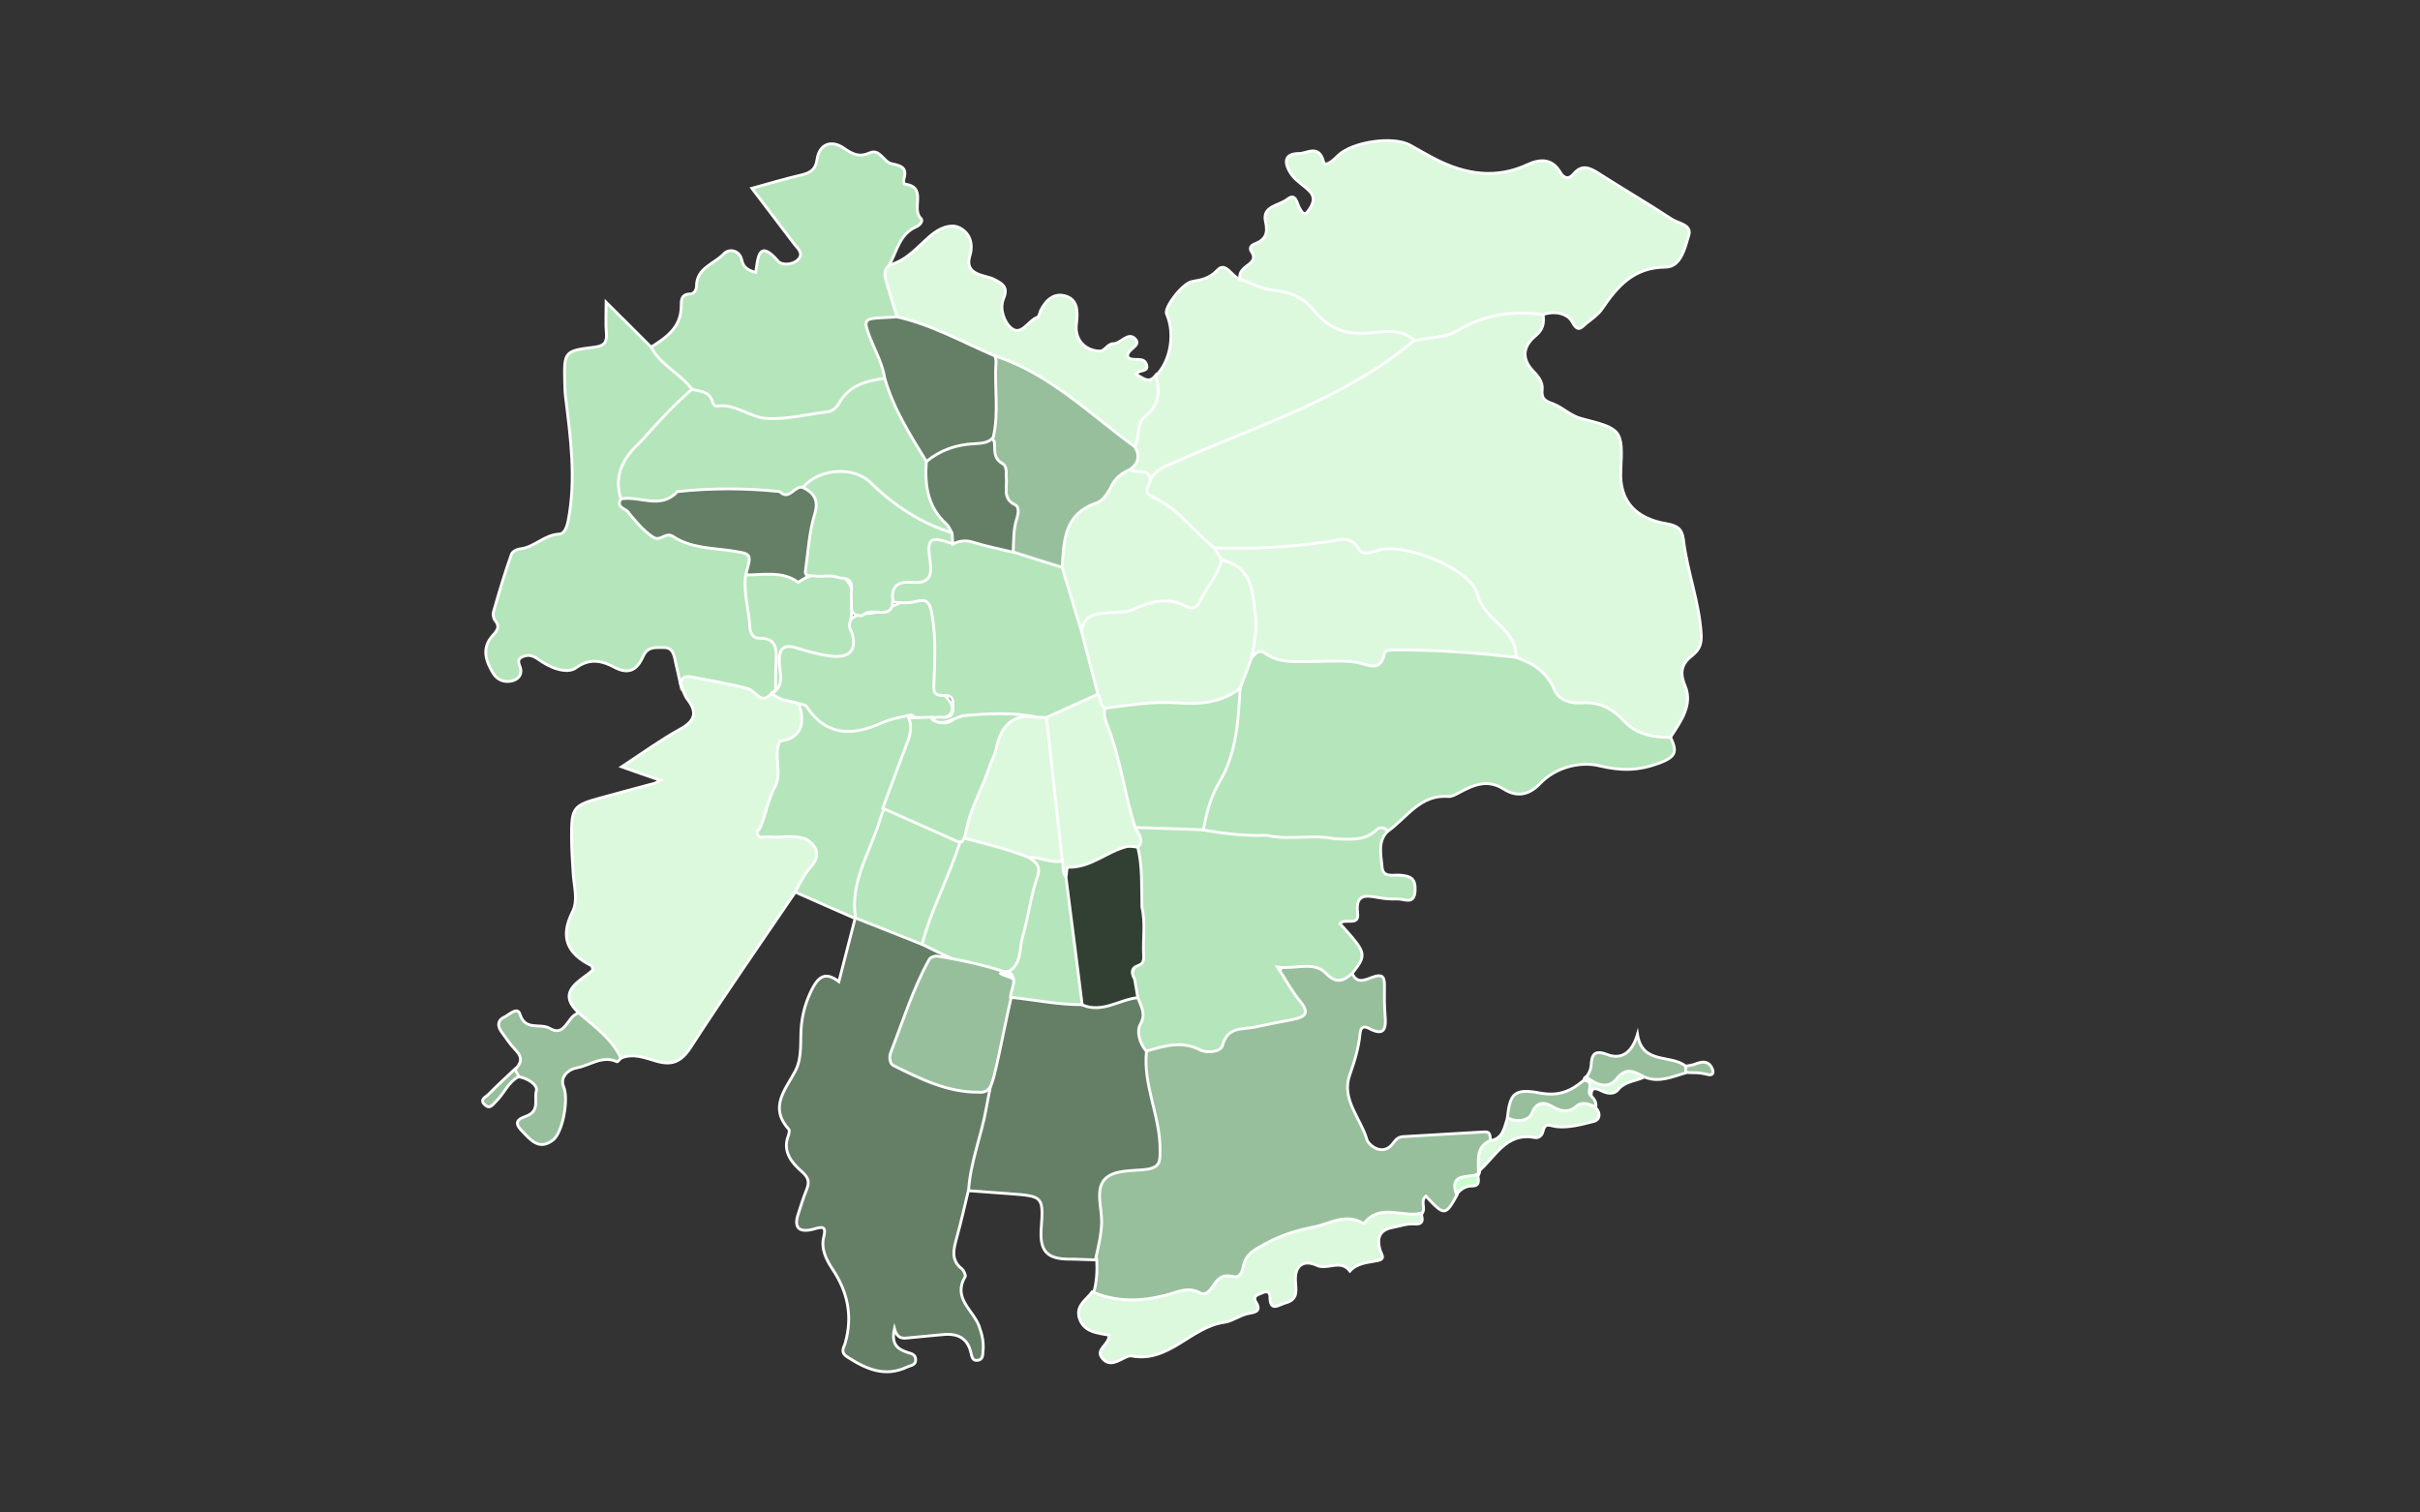 <?xml version="1.0" encoding="utf-8"?>
<!-- Generator: Adobe Illustrator 18.0.0, SVG Export Plug-In . SVG Version: 6.00 Build 0)  -->
<!DOCTYPE svg PUBLIC "-//W3C//DTD SVG 1.1//EN" "http://www.w3.org/Graphics/SVG/1.1/DTD/svg11.dtd">
<svg version="1.1" id="Capa_1" xmlns="http://www.w3.org/2000/svg" xmlns:xlink="http://www.w3.org/1999/xlink" x="0px" y="0px"
	 viewBox="0 0 1280 800" enable-background="new 0 0 1280 800" xml:space="preserve">
<rect x="0" y="0" width="1280" height="800" fill="#333333" stroke="none"/>
<g id="_x3C_Grupo_x3E_">
	<path id="LC" fill="#DCF9DD" stroke="#FFFFFF" stroke-width="1.5" stroke-miterlimit="10" d="M816.2,166.4c0.6,4.5,0,8-4.1,11.3
		c-5.9,4.9-7.8,11.3-1.6,18.1c2.8,2.9,5.7,6.1,5.2,10.4c-0.6,4.9,2,6.1,5.8,7.4c5.2,2,9.3,6.4,14.9,7.8c21.3,5.5,22,5.7,20.9,27.5
		c-0.9,17,8.8,25.5,24.1,28.1c5.5,0.9,8.3,2.6,9,8.3c2,17,8.4,33,9.4,50.1c0.3,4.8-0.7,8.1-4.6,11.2c-5.5,4.2-7.1,8.7-3.9,16.2
		c4.2,10-2.3,18.8-7.7,27.1c-10,5.7-18.3-0.1-25.1-5.8c-7.2-6.1-14.3-10-23.9-10c-4.8,0-9.9-1.6-12-5.8
		c-5.2-9.3-13.8-14.6-22.2-20.4c-2.9-6.8-6.5-12.9-12.6-17.5c-2.6-2-4.8-4.8-5.8-8c-4.3-13.8-14.9-20-27.8-24.5
		c-9.6-3.3-18.8-6.5-29-3.8c-1.3,0.3-2.9,0.3-3.9-0.3c-13.8-9.3-28.3-2.5-42.5-1.9c-11.9,0.6-23.8,1.3-35.7-0.3
		c-7.1-3.6-13-9-18.6-14.6c-4.2-4.2-8.4-8.6-13.9-11c-5.9-2.8-7.5-7-4.3-12.9c2.8-5.8,8-8.6,13.6-10.9c29.7-12.5,59.3-25.5,89-38
		c5.9-2.5,11.2-5.7,15.2-10.9c6.1-8,15.7-10.9,24.1-15.7c14.3-4.1,28.3-9.1,42.2-14.1C798.4,160.9,808.1,161.2,816.2,166.4z"/>
	<path id="SB" fill="#657F67" stroke="#FFFFFF" stroke-width="1.5" stroke-miterlimit="10" d="M512.2,629.7
		c-2,8.4-3.9,16.8-6.2,25.1c-1.6,5.9-3.2,11.6,2.6,16.2c1.2,0.9,2.3,3.5,1.9,4.3c-6.8,11.3,4.3,17.7,7.4,26.2
		c1.6,4.5,2.6,8.8,2,13.5c-0.1,1.9-0.1,4.2-2.8,4.5c-2.8,0.4-3-1.9-3.5-3.8c-1.9-8.7-8-10.7-15.9-9.7c-5.7,0.6-11.3,1-16.8,1.6
		c-3,0.3-6.2,1-7.8-4.8c-2,8.7,2.2,11,7.1,12.6c2,0.6,3.9,1,4.1,3.5c0.3,3.3-2.6,3.2-4.6,4.2c-11.7,5.5-21.7,1-31.6-5.4
		c-3.9-2.6-1.7-4.9-1-7.5c3.9-13.9,1.4-26.7-6.7-38.8c-3.2-4.8-6.2-10.6-4.8-16.7c1.7-6.5-0.7-5.9-5.2-4.6c-7.4,2-10.9-0.3-8.1-8.3
		c1.3-4.1,2.6-8.3,4.2-12.2c1.6-4.1,1.6-6.4-2.5-10c-4.9-4.3-10.3-10.3-7.1-18.7c0.4-1.2,0.9-3,0.3-3.6c-10.6-11.7-1.7-21,3.5-30.9
		c3.9-7.5,2.3-16.2,3.2-24.3c0.7-6.7,2.5-12.6,5.5-18.7c3.5-6.8,7.1-9.7,14.3-4.2c3-11.7,5.8-22.6,8.6-33.5c0.4-0.3,0.9-0.6,1.3-0.9
		c13.2,1.3,23.8,9.4,35.9,13.3c14.6,6.2,29.4,12.5,45.4,14.8c5.4,4.5,3.2,10,2.2,15.4c-6.2,31-12.8,61.9-20.7,92.5
		C515.4,623.9,514.5,627.1,512.2,629.7z"/>
	<path id="PA" fill="#97BF9B" stroke="#FFFFFF" stroke-width="1.5" stroke-miterlimit="10" d="M715.2,514.9c2.8,6.1,7.4,3,11,1.9
		c4.5-1.6,6.1-0.6,6.1,4.2c-0.1,5.4-0.1,10.6,0.3,15.9c0.6,6.8,0,11.6-8.6,7c-2.6-1.4-4.3-0.6-4.6,2.5c-0.7,7.7-2.9,14.9-5.5,22.2
		c-4.6,12.8,5.8,22.8,9.1,34.2c0.9,2.9,8.7,9.6,14.3,1.3c1.2-1.7,2.8-2.8,4.9-2.9c14.2-0.9,28.4-1.6,42.8-2.5
		c3.8-0.3,2.9,2.6,3.5,4.8c-1.4,5.7-4.8,10.6-5.9,16.2c0,0.6-0.3,1.2-0.6,1.7c-2.6,4.8-11,3.3-11.3,10.6
		c-6.2,11.2-6.7,11.2-16.5,0.7c-3.2,2.5,0.1,6.4-2,9.1c-0.4,0.9-1.3,2.5-1.6,2.3c-12.5-3.8-23.6,5.9-35.8,3.5
		c-4.5-0.9-8.6-0.9-12.5,1.6c-4.9,3-9.9,5.4-15.9,3.5c-2.5-0.7-4.8-0.1-6.2,1.9c-2.9,4.1-7.1,5.7-11.6,7.2c-2.3,0.7-4.5,2-5.4,4.2
		c-2.9,7.2-7.5,11.7-15.5,13.6c-4.2,0.9-6.5,7.1-11.7,6.8c-17.2-1.3-33.9,8.1-51.3,2c-2.6-0.9-6.4-0.3-6.2-4.8
		c1.6-5.5,1.9-11.3,1.6-17c-2-13.2,0-26.4,0.9-39.4c0.4-6.8,7-8.1,12.6-9.3c17.5-4.1,17.5-3.9,16.4-21.9c-0.6-8.7-4.3-16.7-4.9-25.2
		c-0.3-4.6-1.4-9.1,0.4-13.8c7.2-6.5,15.5-8.6,24.8-5.7c7.2,2.2,13.5,2.8,18.1-5.1c2.2-3.5,6.7-4.1,10.6-4.6
		c7.5-1.2,14.9-2.8,22.5-4.2c5.2-1,7.1-3.2,3.8-8.1c-1.2-1.6-2.3-3.2-3.3-4.9c-2-3.9-7.1-7.5-4.3-12.3c2.3-3.9,7.8-2.5,12-2.6
		c5.4-0.3,10.7,0.1,15.1,3.9C707.3,515.9,711.5,513.9,715.2,514.9z"/>
	<path id="LB" fill="#DCF9DD" stroke="#FFFFFF" stroke-width="1.5" stroke-miterlimit="10" d="M816.2,166.4
		c-15.9-2-30.7-0.4-45.1,8.4c-6.4,3.9-15.2,3.6-22.9,5.4c-10.4-1.4-21-1.6-31.6-1.4c-6.2,0.1-12.3-1.3-16.2-6.1
		c-10.7-13-25.4-17.2-40.9-20c-3-0.6-5.4-1-3.5-4.8c-0.9-3,0.7-5.1,2.9-6.8c2.5-2,5.9-3.9,3-8c-1.3-1.9-0.1-3.3,1.3-3.9
		c6.1-2.3,7.7-5.5,6.1-12.3c-1.7-8,7.4-8.1,11.7-11.6c4.5-3.5,4.9,2.3,6.4,4.8c1,1.7,2.3,4.3,4.1,2c2.3-2.9,4.8-7,1.4-10.7
		c-3.3-3.6-8-5.8-10.6-10.3c-3.6-6.1-2.2-9.9,4.8-9.9c4.3,0,10.6-5.1,13,4.5c0.9,3,5.7-1.4,7.7-3.5c7.5-7.2,29.1-10.4,38.1-5.4
		c4.3,2.5,8.7,4.9,13,7.2c16.1,8.3,32.5,10.9,49.4,2.9c6.7-3,12.8-2.9,17,4.3c1.9,3.2,4.5,3.9,7.1,0.7c4.3-5.1,8.4-3.2,13-0.3
		c12.9,8.3,26.1,15.9,38.8,24.3c3.5,2.3,10.9,2.9,9,8.7c-2,6.7-4.2,16.7-12.3,16.7c-16.8,0.1-25.4,10.1-33.6,22.2
		c-2,2.9-5.2,5.1-8.1,7.4c-2.8,2.3-4.5,5.4-7.8-0.9C829,165.8,822.2,164.2,816.2,166.4z"/>
	<path id="MAI" fill="#DCF9DD" stroke="#FFFFFF" stroke-width="1.5" stroke-miterlimit="10" d="M306.2,535.8
		c-10.4-9.4-3.2-14.9,4.6-20.4c1-0.7,2-1.7,2.9-2.5c-0.4-1-0.6-1.9-1-2.2c-12.6-6.2-16.7-14.9-9.9-28.4c3-5.9,0.9-13,0.4-19.7
		c-0.4-6.7-0.9-13.3-0.9-19.9c-0.1-15.7,0.9-16.8,16.2-20.9c9.3-2.5,18.6-5.1,27.8-7.5c0.9-0.3,1.6-0.9,2.9-1.6
		c-6.4-2.2-12.3-4.2-20.4-7.1c11.3-7.4,20.7-14.3,30.9-19.9c7.8-4.3,9.4-8.7,3.9-15.8c-1.7-2.3-2.5-5.4-3.6-8.1
		c-1.6-5.8,2.6-6.2,6.2-5.7c11,1.7,22.2,2.8,32.5,7.2c3.2,1.4,6.1,2,9.3,1.6c5.2,2,11.2,2.6,15.7,6.5c4.9,10.7,2.5,17.8-8.1,23.9
		c-5.4,5.8-0.9,13.2-3.3,19.4c-2.6,8-7.2,15.4-8.6,23.8c2.5,4.8,7,2.2,10.6,2.6c3.9,0.4,7.8-0.1,11.7,1.2c11,6.8,11.3,7.7,4.1,18.3
		c-2.8,4.1-4.6,8.8-9.4,11.2c-18.6,27.4-37.5,54.5-55.4,82.2c-5.1,7.8-10,9.7-18.4,7.2c-5.8-1.7-11.9-4.2-18.3-1.6
		C320.7,551.9,311.8,545.4,306.2,535.8z"/>
	<path id="PÑ" fill="#B5E5BA" stroke="#FFFFFF" stroke-width="1.5" stroke-miterlimit="10" d="M802,347.7c9,3.2,16.2,7.7,20.3,17.4
		c2.2,5.2,8.3,7.1,14.5,6.7c9.1-0.7,16.1,2.9,22.5,9.9c6.2,6.7,15.2,8.4,24.3,8.3c3.3,7,3.5,10.1-5.9,13.6
		c-11.3,4.2-20.3,4.2-32,1.4c-9.7-2.3-22.8,0.6-31.3,9.6c-5.8,6.1-12.3,7-18.8,2.9c-9-5.8-16.4-2.2-24.1,1.9c-1.7,0.9-3.6,2-5.5,1.9
		c-14.9-1.2-21.9,11.3-32,18.4c-9.3,4.6-18.6,9-29.4,5.9c-11.4-1.9-23-0.6-34.5-0.7c-11.2,0.1-22.3,0.4-33-3.6
		c-4.6-7.2-1.7-14.5,1.9-20.6c10.3-17.5,12.9-36.8,14.9-56.4c2.3-6.2,3.5-12.9,7.4-18.6c2.3-3,5.5-4.1,8.8-2.5
		c11,5.1,22.8,3.5,34.3,3.6c4.3,0.1,8.7-0.3,12.9,0.6c5.2,1.2,9.7,1.2,13.6-3.2c2.9-3.2,7.1-3,11.2-3.3c17.2-1,34.3,2.6,51.6,2.2
		C797.1,343.2,800,344.6,802,347.7z"/>
	<path id="PUD" fill="#B5E5BA" stroke="#FFFFFF" stroke-width="1.5" stroke-miterlimit="10" d="M408.4,366.4
		c-5.8,7.2-8.6-1-12.9-2.2c-9.9-2.6-19.9-4.2-29.9-6.2c-3-0.6-5.2,0.3-5.7,3.8c-0.9-3.9-1.7-7.7-2.6-11.6c-0.7-3.6-1.4-7.8-6.2-7.7
		c-3.9,0.1-8.4-0.9-10.9,4.6c-2.9,6.5-7,10.3-15.5,5.7c-5.5-2.9-12.3-5.2-20,0.4c-4.9,3.6-14.1-0.1-20-4.5c-2.9-2-5.2-2.6-8.1-1.4
		c-3.9,1.6-1.7,4.1-1.2,6.5c0.7,3.6-1.7,5.7-4.8,6.4c-3.9,0.9-7.5-0.6-9.6-3.8c-3.9-6.4-6.5-13.3-0.6-20c2.5-2.8,4.3-4.8,1.4-8.3
		c-0.9-1.2-1.2-3.3-0.7-4.8c2.9-10.1,5.9-20.3,9.4-30.1c0.4-1.4,3-2.8,4.8-2.9c7.4-0.9,12.6-7.4,20.4-7.8c2.8-0.1,4.1-3.6,4.8-7
		c4.3-22,1.3-43.9-1.4-65.8c-0.3-2.3-0.3-4.6-0.4-7c-0.4-16.8-0.4-17.1,15.9-19.1c5.5-0.7,6.5-3,6.1-7.8c-0.4-4.6-0.1-9.3-0.1-15.9
		c8.4,8.4,16.1,15.9,23.6,23.5c8,7,17.8,12.2,22.6,22.3c-8,11.3-18.8,19.9-27.8,30.4c-10.6,6.1-11.2,15.9-10.4,26.5
		c0.3,3.9,2.8,5.8,5.4,7.7c5.9,10.7,17.5,10.9,27.2,13.5c7.5,2,15.4,3.8,23.3,4.9c14.5,2.2,14.8,2.3,12.6,16.8
		c-0.6,7.4,0.4,14.6,1.7,21.7c0.4,2.6,1,5.7,3.9,6.5c10.3,3.5,10.4,11.6,10,20.3c-0.1,3.6,0.3,7.4-1.6,10.7
		C410.6,366.1,409.7,366.5,408.4,366.4z"/>
	<path id="QUIL" fill="#B5E5BA" stroke="#FFFFFF" stroke-width="1.5" stroke-miterlimit="10" d="M366,205.9
		c-6.2-8.4-16.7-12.8-21.6-22.3c8.1-5.1,15.7-10.4,15.9-21.3c0-3.5-0.1-6.7,4.8-6.8c2.3-0.1,3.3-2.5,3.3-4.3
		c0.1-9.7,9.6-11.6,14.6-17.1c2.5-2.6,8.1-2,9.3,3.3c0.9,4.1,3.2,5.5,7.4,6.7c1.2-7.2,1.3-18.3,12-5.8c1.6,1.9,7.2,2,10.1-0.7
		c3.6-3.3,0.4-5.9-1.6-8.4c-7.2-9.4-14.5-19-22.5-29.6c9.4-2.6,17.8-5.1,26.4-7.1c4.8-1.2,7.4-3,8.1-8.4c1.2-7.8,7.4-10.4,14.2-5.7
		c4.5,3.2,8.1,4.9,13.5,2.5c5.5-2.5,7.4,4.8,11.7,5.7c4.8,1,8.4,1.9,6.5,8c-0.3,0.9,0.1,2.8,0.4,2.8c12.3,1.4,3.2,13.2,8.6,18.1
		c1.4,1.4-0.7,3.8-2.6,4.5c-8.8,3.9-10.1,13-14.2,20.3c0.4,5.9,1.6,11.7,3.6,17.4c1.2,3.3,2.5,7,0.6,10.6
		c-13.5,5.5-13.3,5.5-7.8,20.3c1.3,3.6,3.2,7.2,2,11.3c-1.6,3-4.8,3.2-7.5,4.1c-3.8,1.2-8.3,2-10.6,5.1
		c-12.8,16.7-31.4,16.7-48.7,14.3C389.3,221.4,374.9,218.1,366,205.9z"/>
	<path id="FLO" fill="#B5E5BA" stroke="#FFFFFF" stroke-width="1.5" stroke-miterlimit="10" d="M636.4,439c11,1.9,22.2,3.3,33.5,2.8
		c11.9,2.9,24.2-0.7,36.2,1.9c7.7,0.1,15.7,1.4,22-4.8c1.7-1.7,4.2-1.4,5.9,0.7c-5.5,5.5-3.5,12.5-3,18.8c0.3,6.1,6.1,4.2,9.4,4.5
		c5.5,0.4,8.4,1.6,8.1,8c-0.3,8-5.7,4.5-9.3,4.6c-3.3,0.1-6.7-0.1-9.9-0.7c-6.7-1.2-12.5-2.3-11.2,8.3c0.9,7.1-7,2.3-9.4,5.4
		c14.2,15.7,14.5,16.2,6.4,26.5c-4.8,4.1-8.4,5.4-13.9-0.3c-6.4-6.5-15.7-1.9-25.5-3.2c4.6,7.1,7.8,13.2,12.2,18.4
		c5.2,6.4,1.7,8.1-3.9,9.3c-6.8,1.3-13.6,2.6-20.4,4.1c-6.7,1.3-14.3-0.4-17,9.7c-0.9,3.5-8.3,4.2-11.9,2.3
		c-10-5.1-19.1-1.9-28.6,0.7c-7.2-2.8-6.5-9.1-5.7-14.6c0.7-4.8,0.7-9.1-1-13.5c-1-3.6-2.2-7.2-2-11c7.1-11.7,6.8-24.5,4.3-37.4
		c-1-10-1.2-20-2.3-30c2-4.3-2.9-9.7,2.2-13.5C613.6,433.5,625.1,435.4,636.4,439z"/>
	<path id="PIN" fill="#657F67" stroke="#FFFFFF" stroke-width="1.5" stroke-miterlimit="10" d="M601.9,527.7
		c1.4,4.5,4.6,8.3,1.2,14.2c-2,3.6-0.4,10,3.3,14.2c-1.9,18,7.4,34.5,7.2,52.5c0,5.8-0.1,8.8-7,9.9c-7.7,1-17.7,0-22.5,5.5
		c-4.8,5.7-1.2,15.2-1.4,23c-0.3,6.7-1.9,13-3.3,19.4c-4.6-0.1-9.3-0.4-13.8-0.4c-11.7,0-15.7-4.2-14.9-15.9
		c1.2-17.2,1.2-17.4-16.7-18.7c-7.2-0.6-14.5-1-21.7-1.6c0.9-14.9,6.7-28.8,9.3-43.3c3.5-19.7,8.6-39.1,13-58.8
		c7.2-4.6,14.6,0,22-0.3c4.9-0.3,9.7,1.4,14.6,2c5.9,1.7,11.6,0.6,17.5-0.9C592.9,527.4,597.3,524.8,601.9,527.7z"/>
	<path id="VI" fill="#DCF9DD" stroke="#FFFFFF" stroke-width="1.5" stroke-miterlimit="10" d="M655.8,147.7c6.1,2,11.9,5.4,18.1,5.9
		c9,0.7,16.1,4.3,21.4,11c7.4,9,16.2,12.5,28,11.6c8.3-0.6,17.4-2.9,24.8,3.8c-36.8,31-82.5,44.8-125.4,63.9
		c-5.4,2.5-11.4,3.9-14.1,10c-3.9-1.3-8.6-1-11.3-5.1c0.1-4.5,2.6-8.7,1.6-13.3c0.3-7.7,2.2-14.8,7.8-20.4
		c4.6-4.8,2.8-11.2,4.8-16.5c7.7-7.7,10.1-22.3,5.5-32.6c-1.4-3.2,8.3-16.1,13.5-17.1c5.2-0.9,9.3-1.6,13.6-6.2
		C648.3,138.3,651.6,146.4,655.8,147.7z"/>
	<path id="HUE" fill="#DCF9DD" stroke="#FFFFFF" stroke-width="1.5" stroke-miterlimit="10" d="M611.3,198.5
		c2.3,8.3,2,15.8-5.5,21.6c-5.2,4.1-2.5,11.2-5.8,16.1c-5.4,0.9-8.6-3-12-5.9c-19.4-16.2-39.3-31.7-63.6-40.3
		c-14.9-6.1-29.3-13.6-44.6-18.6c-2.2-0.7-4.3-1.4-5.4-3.9c-1.7-5.7-3.5-11.2-5.1-16.8c-1-3.6-2.8-7.5,1.3-10.6
		c9-2.3,14.8-9.6,21.3-15.2c4.9-4.3,10.6-6.4,14.8-4.8c5.5,2.2,8.6,8,6.2,15.5c-2.9,10.1,8.4,9.9,12.6,12c6.1,3,7.5,4.9,5.2,10.7
		c-2.2,5.5,0.9,12,3.2,14.3c5.9,6.4,9.7-3,14.8-4.8c0.9-0.3,1.2-2.3,1.7-3.5c2.8-5.7,7.2-9.6,13.3-7.7c6.5,2,6.4,8.4,5.7,14.3
		c-1.2,8.3,3.9,14.2,11.7,14.8c3.5,0.3,4.3-3.8,7.7-3.9c4.1,0,7.8-6.5,11.6-2.6s-4.9,5.4-3.9,9.7c2.8,2.8,8.7-0.9,10,4.2
		c1,3.9-3.9,2.2-5.8,4.8C604.7,199.9,607.6,203.3,611.3,198.5z"/>
	<path id="CERR" fill="#B5E5BA" stroke="#FFFFFF" stroke-width="1.5" stroke-miterlimit="10" d="M412.5,392
		c10.4-1.2,14.1-8.6,9.9-20c5.8-3,8.8,1.7,11.4,4.9c6.5,7.7,13.8,8.7,23,5.8c8.4-2.8,16.7-6.5,25.9-5.2c4.6,4.5,2.9,9.7,1,14.6
		c-4.5,11.6-9,23.2-12.9,35.1c-4.3,11.4-8.1,23.2-13,34.3c-3.5,7.8-0.9,16.5-5.1,24.1l-0.6,0.1c-10.6-4.6-21.2-9.3-31.6-13.9
		c2.5-4.2,4.5-8.8,7.7-12.5c5.7-6.2,4.9-10.9-1.7-15.4c-6.5-2.6-13.3-0.6-19.9-1.3c-2.3-0.3-6.2,1.9-6.1-3.2
		c2.6,0.3,5.2-16.2,9.6-23.6C413.8,408.3,408.9,399.6,412.5,392z"/>
	<g id="PH">
		<path id="PH_1_" fill="#97BF9B" stroke="#FFFFFF" stroke-width="1.5" stroke-miterlimit="10" d="M306.2,535.8
			c8.1,7.2,17.5,13.5,22.2,23.9c-0.7,0.7-1.7,2-2,1.9c-7.8-3.6-14.2,1.9-21.2,3.2c-5.2,0.9-9.1,5.4-7.1,10
			c2.8,6.4-0.4,24.3-5.7,28.3c-7.4,5.5-11.7-0.1-16.5-5.1c-5.7-5.8,1-6.8,3.5-8.1c6.1-2.9,3-8.8,4.3-12.9c0.9-3-4.5-6.7-9.1-7.4
			c-1.7-0.7-3.3-1.6-2.2-3.9c3.2-3.2,4.2-6.1,0.6-10c-3-3-5.4-6.7-8-10.3c-2-3-1.7-5.9,1.7-7.4c2.6-1.2,7-5.8,8.3-1.6
			c2.8,9.1,10.7,4.6,15.7,7.5c8.1,4.9,9.3-5.9,14.6-7.8C305.5,535.9,305.8,535.8,306.2,535.8z"/>
		<path id="PH_2_" fill="#97BF9B" stroke="#FFFFFF" stroke-width="1.5" stroke-miterlimit="10" d="M272.3,565.5
			c0.7,1.3,1.4,2.6,2.2,3.9c-5.7,2.8-7.7,8.8-11.9,12.9c-1.9,1.7-3.3,4.8-6.2,2c-3-2.8,0.7-4.1,1.9-5.4
			C262.8,574.3,267.6,570,272.3,565.5z"/>
	</g>
	<g id="PIR">
		<path id="PIR_2_" fill="#DCF9DD" stroke="#FFFFFF" stroke-width="1.5" stroke-miterlimit="10" d="M577.7,683.3
			c12.6,5.4,25.4,5.2,38.4,1.9c6.1-1.4,12-5.1,18.7-1.3c2.5,1.4,5.1-1,6.5-3.3c2.5-3.8,4.9-6.8,10.4-5.5c4.8,1.2,5.4-3.2,6.1-6.1
			c1.6-6.2,6.1-8.1,11.2-11c8.3-4.6,16.4-7.1,25.8-9c8.8-1.7,16.5-7.4,25.8-2.2c0.3,0.1,0.9,0.3,0.9,0.3c8.4-10.9,20.1-3,30.1-5.4
			c0.9,3,1.7,6.1-3.5,5.7c-4.1-0.3-7.8,1.2-11.7,1.9c-7.1,1.4-8.1,5.9-6.5,11.7c0.6,2.3,3.3,4.9-1.3,5.8c-5.2,1-10.7,1.2-14.6,5.5
			c-4.9-6.5-12-0.4-17.5-3c-6.8-3.2-11.6,0-11.3,7.8c0.1,4.8,1.9,10.1-5.1,12c-3.8,1-8.4,5.2-8.4-3.3c0-3-2.3-2.8-4.2-1.9
			c-1.9,0.9-5.2,1.4-3.2,4.8c3.5,5.5-1.7,5.5-4.2,6.1c-4.5,1-8.8,4.2-12.5,4.6c-17.8,2.5-29.3,21.6-49.1,17.8
			c-0.9-0.1-2,0.1-2.9,0.6c-4.2,1.9-8.7,5.4-12.6,0.6s3.8-7,3.6-12.2c-6.4-1.2-13.8-1.6-15.9-9.7
			C569.3,690.3,574.7,687.4,577.7,683.3z"/>
		<path id="PIR_1_" fill="#DCF9DD" stroke="#FFFFFF" stroke-width="1.5" stroke-miterlimit="10" d="M782,619.6
			c0-6.2-1.3-12.8,5.9-16.2c7.2-0.9,7.7-7,9.4-12c1,0.1,2.3,0.3,2.9-0.3c9.6-9.1,21.7-7.1,33.2-8.4c4.3-0.4,7.8-0.4,10.6,3.2
			c2.8,2.9,2.2,6.4-0.9,7.2c-6.5,1.7-13.6,3.6-20,2.8c-3.9-0.6-5.8-2.3-7,2.6c-0.4,2-2.2,3.6-4.3,3.2C796.5,598.8,791,612,782,619.6
			z"/>
		<path id="PIR_3_" fill="#DCF9DD" stroke="#FFFFFF" stroke-width="1.5" stroke-miterlimit="10" d="M841.6,579.7
			c-3.5-1.6,0-6.4-3.6-8c-0.3-1,0-1.9,1.2-2.2c7.4,1.7,13.3,2.9,19.1-5.8c4.1-6.1,8.3,2.5,11.6,5.9c-4.6,2.3-10.3,2.2-14.1,6.8
			c-2.3,2.8-6.1,2-9.3,0.3C843.2,575.1,841.5,575.6,841.6,579.7z"/>
		<path id="PIR_4_" fill="#C9FFCE" stroke="#FFFFFF" stroke-width="1.5" stroke-miterlimit="10" d="M770.3,631.7
			c-3.9-11.7,6.2-8.4,11.3-10.6c0.4,2.9,1.4,6.4-3.2,6.2C774.5,627.4,772.5,629.4,770.3,631.7z"/>
	</g>
	<g id="SJM">
		<path id="SJM_2_" fill="#97BF9B" stroke="#FFFFFF" stroke-width="1.5" stroke-miterlimit="10" d="M839.1,569.6
			c1.3-1.9,2.3-3.6,2.5-6.2c0.3-4.9,1.2-8.4,8.3-5.7c8.1,3.2,13.5-1.4,16.2-10.6c2.5,16.4,18,10.3,25.7,17c1.3,1.2,1.3,2.2,0,3.3
			c-7.1,2-14.2,5.5-21.9,2.3c-5.2-2.6-9.6-5.9-15.1,1.2C850.5,576.2,844.1,573.8,839.1,569.6z"/>
		<path id="SJM_1_" fill="#97BF9B" stroke="#FFFFFF" stroke-width="1.5" stroke-miterlimit="10" d="M844.1,585.5
			c-3.3-1.3-7.1-3.2-10.3-0.4c-4.3,3.8-8.6,2.6-12.8,0.1c-5.1-2.9-8.6-1.9-10.9,3.9c-1.6,3.9-8.8,4.8-12.8,1.9
			c1.4-12.6,3.6-15.4,17.1-12.9c9.9,1.9,16.5-0.9,23.3-6.7c6.1,0.4,1.3,5.8,3.6,8C843.3,581.2,844.4,583,844.1,585.5z"/>
		<path id="SJM_3_" fill="#97BF9B" stroke="#FFFFFF" stroke-width="1.5" stroke-miterlimit="10" d="M891.6,567.2c0-1.2,0-2.2,0-3.3
			c1.6-0.3,3.2-0.4,4.8-1c3.2-1.2,6.5-2.2,8.7,1.3c1.4,2.3,1.9,5.4-2.9,3.9c-1.6-0.4-3.2-0.6-4.8-0.7
			C895.5,567.4,893.6,567.4,891.6,567.2z"/>
	</g>
	<path id="LR" fill="#DCF9DD" stroke="#FFFFFF" stroke-width="1.5" stroke-miterlimit="10" d="M802,347.7
		c-21.7-2.5-43.6-4.1-65.5-3.9c-1.6,0-3.9,0.1-4.2,1.9c-2.3,10.4-8.7,5.7-14.9,4.6c-7.8-1.2-15.9-0.4-23.9-0.4
		c-8.3,0-16.8,1-24.1-4.2c-3.5-2.5-5.4-0.1-7.4,2.2c-2.9-2.8-1.6-6.2-1.3-9.4c0.6-5.4,0.6-10.6,0.1-15.9
		c-0.9-10.9-4.2-20.1-15.1-24.8c-2.2-2.2-5.2-4.1-3.8-8c20.3,0.6,40.3-0.3,60.4-3.3c5.4-0.7,12.2-3.9,16.5,4.2
		c1.6,3,6.8,1.6,10.3,0.4c13.2-4.5,49.3,10,52.2,23C785.1,328.5,802.3,332.5,802,347.7z"/>
	<path id="PRO" fill="#DCF9DD" stroke="#FFFFFF" stroke-width="1.5" stroke-miterlimit="10" d="M642.2,289.7c1.3,2,2.6,4.2,3.9,6.2
		c0.6,11.2-6.4,18.6-13.2,25.9c-1.6,1.7-4.3,1.2-6.7,0.6c-2.6-0.7-5.2-2.3-7.7-1.7c-15.9,3.6-33.3,2.9-47.2,13.5
		c-8.3-9.7-8.6-22.3-11.9-33.8c-0.7-7.8,0.3-15.4,3.9-22.2c7.1-13.6,21.4-20.1,31.7-30.6c0.6-0.6,1.9,0,2.8,0.4
		c2.8,3.3,10-1.3,10.7,5.9c-0.6,3-4.5,6.5,1.2,9C623.1,268.8,631.3,281,642.2,289.7z"/>
	<path id="CIS" fill="#B5E5BA" stroke="#FFFFFF" stroke-width="1.5" stroke-miterlimit="10" d="M533.5,513.9
		c-17,0.1-31.3-7.2-45.9-14.5c-1.4-2.2-1.4-4.5-0.6-6.7c6.5-16.7,11.7-33.8,20.6-49.6c0.9-0.6,1.9-1,2.9-1.3
		c12.5,1.2,24.1,4.9,35.5,9.9c4.9,2.8,6.8,6.8,5.4,12.5c-3.6,13.8-6.4,27.7-9.9,41.4C540.3,509.7,539.6,514.5,533.5,513.9z"/>
	<path id="BOS" fill="#97BF9B" stroke="#FFFFFF" stroke-width="1.5" stroke-miterlimit="10" d="M517.7,577.7
		c-16.6,0.1-30.6-6.9-44.9-14c-0.8-0.4-1.4-1-1.7-1.8c-0.7-1.8-0.6-3.6,0.1-5.4c6.4-16.3,11.5-33.1,20.1-48.7
		c0.4-0.7,0.9-1.2,1.6-1.5c0.3-0.2,0.7-0.3,1.1-0.4c0.5-0.2,1-0.2,1.5-0.2c14.9,2.2,34,7,40.6,10.2c0.2,0.1-10.8-2.5-5.6-0.3
		c4.9,2,7.1,1.4,5.6,6.9c-3.6,13.8-6.9,33.1-10.4,46.9C524.5,573.5,523.7,578.2,517.7,577.7z"/>
	<path id="ESP" fill="#B5E5BA" stroke="#FFFFFF" stroke-width="1.5" stroke-miterlimit="10" d="M508.3,443.8
		c-5.8,19-15.5,36.4-20.6,55.7c-11.7-4.6-23.3-9.3-35.1-13.9c-3.3-19.3,7.8-34.9,12.9-52.2c0.7-2.5,1.9-4.9,2.8-7.4
		C482.8,429.4,496.7,434.1,508.3,443.8z"/>
	<path id="SR" fill="#B5E5BA" stroke="#FFFFFF" stroke-width="1.5" stroke-miterlimit="10" d="M533.5,513.9
		c7.1-4.2,5.5-12.2,7.4-18.4c3-10.3,4.2-21.3,7.7-31.4c2.2-6.1-0.7-8.1-4.5-10.6c6.4-3.9,12.2-0.9,18.1,1.3c2.6,2.6,2.8,6.4,4.2,9.6
		c3.9,18.7,5.5,37.8,8.4,56.7c0.6,3.5,0.4,7.2-2.2,10.3c-12.9,0.1-25.4-2.6-38.1-3.9C534.5,522.9,538.9,518.1,533.5,513.9z"/>
	<path id="EC" fill="#B5E5BA" stroke="#FFFFFF" stroke-width="1.5" stroke-miterlimit="10" d="M482,378.1
		c-5.1,1.3-10.4,1.9-15.2,4.1c-15.7,7.1-29.6,7.5-40.3-8.6c-0.7-1-2.9-1.2-4.5-1.6c-4.6-1.6-10.1-1.3-13.8-5.5
		c0.6-0.3,1.2-0.7,1.6-1c3.2-5.1,1.3-11.2,1-16.5c-0.4-8.3,3.6-9.9,10.4-8.7c5.7,0.9,10.9,3,16.7,3.5c7.2,0.6,11.9-1.6,10.3-10.1
		c-0.4-5.7,3.3-7.8,7.8-9.3c10.9,1.2,19.1-7.1,29.4-8.3c6.4-0.6,8.6,3.5,9.7,8.8c2.6,12.5,1.9,24.9,1.6,37.4c0,2.9,1.7,4.5,3.8,6.4
		c5.4,5.4,3.8,10.4-3.5,11.6C492,380.9,486.7,381.6,482,378.1z"/>
	<path id="ÑU" fill="#DCF9DD" stroke="#FFFFFF" stroke-width="1.5" stroke-miterlimit="10" d="M572,334.3
		c1.3-11.3,11.2-9.7,18.1-10.4c3-0.3,6.1-0.1,9-1.4c9.3-4.3,18.6-7.1,28.4-1.7c3.6,2,6.1-0.1,7.2-2.8c3.5-7.4,9.3-13.6,11.4-21.7
		c15.8,3,16.4,16.1,17.8,28.1c1,8-0.3,15.8-1.9,23.6c-2,5.5-4.2,10.9-6.2,16.4c-3.5,5.8-8.8,9.7-15.4,9.9
		c-18.6,0.7-37.1,1.6-55.5,1.9c-3.8-1.2-5.2-4.2-6.7-7.5c-2.5-7.5-4.3-15.2-6.5-22.8C570.7,341.9,569,338,572,334.3z"/>
	<path id="MAC" fill="#B5E5BA" stroke="#FFFFFF" stroke-width="1.5" stroke-miterlimit="10" d="M584.4,374.6
		c12.8-1.6,25.7-3.8,38.6-2.8c11.7,0.9,23-0.1,32.9-7.7c-0.9,17.2-1.9,34.5-11,49.7c-4.6,7.8-6.8,16.4-8.4,25.1
		c-12-0.4-24.1-0.9-36.1-1.2c-4.6-1.6-5.2-5.8-5.8-9.7c-2.2-13.5-6.1-26.5-10.3-39.4C582.6,384.2,580,379.3,584.4,374.6z"/>
	<path id="REN" fill="#B5E5BA" stroke="#FFFFFF" stroke-width="1.5" stroke-miterlimit="10" d="M366,205.9c4.2,1.2,9.4,0.9,10.9,6.8
		c0.1,0.9,1.4,2.2,1.9,2.2c10.1-1.9,17.7,6.2,27.7,6.5c10.6,0.3,20.6-2.3,30.7-3.5c3-0.3,5.1-2.2,6.4-4.3
		c5.4-9.9,14.6-12.2,24.5-13.5c9.1,14.1,15.9,29.4,23.8,44.2c0,12.3,2.9,23.6,11.6,32.8c1.2,1.2,1.4,2.9,1.2,4.6
		c-2.5,2.2-5.1,1.2-7.5,0.3c-11.6-4.3-22.6-9.6-31.7-18.4c-14.2-13.8-23-14.6-40.7-4.3c-4.5,3.3-9.3,5.7-14.9,2.6
		c-16.5-1.9-32.9-2.8-49.3,0.4c-10.3,7.4-21.2,5.7-32,2.2c-4.3-12.8,0.9-22.3,10.1-30.7C347.3,224.2,356,214.5,366,205.9z"/>
	<path id="CNAV" fill="#657F67" stroke="#FFFFFF" stroke-width="1.5" stroke-miterlimit="10" d="M328.4,263.9
		c9.9-1.9,21,5.9,29.9-3.9c18-1.9,35.9-1.9,54.1,0c5.1,5.2,7.8-3.5,12.3-2.2c8.6,0.3,10.6,5.4,9.1,12.6c-1.9,10.3-3.3,20.7-5.7,30.9
		c-1.2,3.2-2,6.7-6.1,7.5c-9-3.2-19-0.3-27.5-5.1c3.3-11.3,2.9-10.7-8.4-12.5c-10.1-1.4-21-1.4-30-7.4c-4.2-2.8-6.8,3.2-11,0.1
		c-5.1-3.5-8.7-8-12.5-12.5C331.8,269,325.4,268.8,328.4,263.9z"/>
	<path id="LPRA" fill="#B5E5BA" stroke="#FFFFFF" stroke-width="1.5" stroke-miterlimit="10" d="M394.4,304.1
		c9.4,0.1,19.3-2.3,27.8,3.9c6.5-4.6,13.6-5.7,21.3-3.8c1,0.3,2,0.7,3,1.4c6.5,5.7,4.3,13,3.8,20.1c-0.3,2.8-2.2,5.5,0.1,8.3
		c3.2,9.9-0.9,14.5-11.7,12.9c-5.5-0.7-11-2.2-16.4-3.9c-7.4-2.5-10.4-0.7-10.1,7.5c0.1,4.9,2.5,10.6-2,14.9
		c0.1-5.2,0-10.6,0.3-15.8c0.3-6.4,0.1-12.2-8.8-12c-3.5,0-4.9-2.6-5.1-6.1C396.1,322.3,393.1,313.3,394.4,304.1z"/>
	<path id="SJ" fill="#DCF9DD" stroke="#FFFFFF" stroke-width="1.5" stroke-miterlimit="10" d="M584.4,374.6
		c-0.9,3.8,0.6,7.4,1.9,10.6c6.5,17,8.6,35.2,14.1,52.5c1.6,3.2,4.8,6.2,1.7,10.3c-12.6,5.7-25.4,10.7-38.1,15.9
		c-2.5-2.3-1.4-5.7-2-8.4c-5.9-7-4.5-15.8-5.4-23.9c-1.7-16.8-5.5-33.5-4.6-50.6c7.5-8.8,17-13.5,28.6-13.8
		C582.6,369.3,581.5,373,584.4,374.6z"/>
	<path id="GRA" fill="#324034" stroke="#FFFFFF" stroke-width="1.5" stroke-miterlimit="10" d="M563.8,463.9
		c0.6-1.9-0.1-5.4,1.7-5.2c11.6,0.1,20-8.3,30.4-10.9c1.9-0.4,3.9,0.1,5.9,0.3c2.6,10.4,1.9,21.2,2.2,31.7c2,8.4,0.4,17,0.9,25.5
		c0.1,2.3,0,4.5-2.9,5.4c-3.9,1.3-3.6,4.1-1.9,7.1c0.6,3.3,1.2,6.5,1.7,9.9c-9.9,1-18.8,8.4-29.4,3.8
		C569.6,509,566.7,486.4,563.8,463.9z"/>
	<path id="REC" fill="#97BF9B" stroke="#FFFFFF" stroke-width="1.5" stroke-miterlimit="10" d="M526.1,189.9c0-0.6,0-1.2,0-1.7
		c29,9.3,50.1,30.7,74.1,48.1c2.9,4.6,2,8.7-2.3,11.9c-4.3,1.9-7.8,4.3-10.1,9c-1.7,3.5-4.5,7.7-7.7,8.8
		c-17.4,5.8-17.4,20.1-18.3,34.3c-10.3,1-19.7-1-27.4-8.6c-0.6-1.6-1.2-3.2-0.9-4.9c2.5-15.7-4.1-29.4-8.7-43.6
		c-1.2-3.6-1.7-7.1-0.1-10.7C526.4,218.4,523.6,204.1,526.1,189.9z"/>
	<path id="PAC" fill="#B5E5BA" stroke="#FFFFFF" stroke-width="1.5" stroke-miterlimit="10" d="M496.4,382.3c1.7-0.4,4.2,1,7.4-1.4
		c7.8-6.1,33.9-6.2,43.2-1c0.1,2.8-2,3.5-3.9,3.5c-9.3,0-11.7,6.4-14.5,13.5c-6.4,16.2-11.4,32.9-19.7,48.3c-0.7,0-1.3,0.1-2,0.1
		c-13.3-5.9-26.7-11.9-40-17.8c4.3-11.6,8.6-23.2,13-34.8c1.7-4.3,2.6-8.6,0.7-13c4.6-0.1,9.3-0.3,13.8-0.4"/>
	<path id="SAN" fill="#B5E5BA" stroke="#FFFFFF" stroke-width="1.5" stroke-miterlimit="10" d="M548.6,379.4
		c-12.8-2.8-25.8-2-38.4-0.9c-5.5,0.6-10.6,6.2-17.1,2.2c1.9-2,4.3-1.2,6.5-1.3c3.5-0.1,4.6-1.9,4.5-5.1c-0.1-2.9,0.6-6.4-4.1-6.4
		c-3,0-6.1,0.1-6.1-4.2c0.4-13,1.4-25.9-1-39.1c-1.2-6.5-2.9-7.8-8.4-6.5c-3.9,1-8,0.9-12,0.3c-3-8.8-1.7-11.4,8-13.2
		c5.1-0.9,8.6-1.9,8.6-8.4c-0.1-12.8,1.7-14.1,14.6-12.6c11.7-1.4,22.5,1.6,32.3,7.8c8.6,2.8,17.2,5.4,25.8,8.1
		c3.5,11.3,6.8,22.8,10.3,34.1c2.9,11,5.7,22,8.6,33c-9,4.1-18,8.1-27,12.2C551.8,381.4,550.2,381.3,548.6,379.4z"/>
	<path id="SM" fill="#DCF9DD" stroke="#FFFFFF" stroke-width="1.5" stroke-miterlimit="10" d="M548.6,379.4c1.6,0,3.3,0,4.9,0.1
		c2.8,25.4,5.5,50.6,8.4,75.9c-6.1,1.4-11.7-2.2-17.8-1.9c-11-4.3-22.3-7.2-33.8-10c1.6-13.8,9-25.5,13.2-38.3
		c0.9-2.9,2.5-5.5,3.2-8.4C529.1,385.1,534.5,377,548.6,379.4z"/>
	<path id="QN" fill="#B5E5BA" stroke="#FFFFFF" stroke-width="1.5" stroke-miterlimit="10" d="M472.2,317.2c0.1,4.2-1,6.8-5.9,6.7
		c-3.3,0-7.2-1.2-10.1,1.7c-7.8,0.6-5.4-5.4-5.9-9.4c-0.6-4.2,2.6-10.7-6.1-10.4h0.1c-4.5-2.2-9.4-0.4-14.1-1.2
		c-2-0.3-4.9,0.6-4.1-3.3c1.4-9.9,1.9-19.9,4.8-29.3c2.3-7.7-0.4-11.2-6.2-14.2c8-9.7,26.2-11.7,35.7-2.6
		c12.6,12.3,26.7,21.6,43.5,26.7c2.2,1.9,1.9,3.8,0.3,5.8c-12.5-4.3-14.1-3.3-12.2,9.4c1.2,8-1,11.7-9.6,10.9
		C475.7,307.4,471.3,309.6,472.2,317.2z"/>
	<path id="IND" fill="#657F67" stroke="#FFFFFF" stroke-width="1.5" stroke-miterlimit="10" d="M503.9,287.8
		c-0.1-1.9-0.1-3.9-0.3-5.8c-1-1.6-1.7-3.6-3-4.8c-10-9-11.6-20.7-10.6-33.2c2.6-11.7,13.6-9.1,21.2-11.9c3.8-1.3,8.6-0.3,12.8-0.3
		c1.3,0.1,1.4,1.3,2,2c0.3,4.2-0.7,8.6,4.1,11.3c2.9,1.7,1.9,5.4,2.2,8.3c0.4,4.9-2,10.4,4.6,13.6c2.5,1.2,1.6,5.1,0.9,7.4
		c-1.9,5.8-1.6,11.7-1.9,17.7c-7.2-1.7-14.5-3.2-21.6-5.4C510.5,285.6,507.3,286.1,503.9,287.8z"/>
	<g id="CON">
		<path fill="#657F67" stroke="#FFFFFF" stroke-width="1.5" stroke-miterlimit="10" d="M490,244.1c-8.6-14.1-17.4-27.8-22-43.9
			c-1.2-7.7-4.9-14.3-7.7-21.3c-3.8-9.9-3.5-10.4,7.2-10.9c2.3-0.1,4.6-0.3,7-0.4c18.3,4.1,34.5,13.3,51.6,20.6
			c0.6,1,0.7,2.2,0.7,3.3c-0.9,13.2,1.6,26.5-1.4,39.7c-2.5,3.3-6.4,3.2-9.9,3.5C506,235.1,497.4,238,490,244.1z"/>
	</g>
</g>
</svg>

